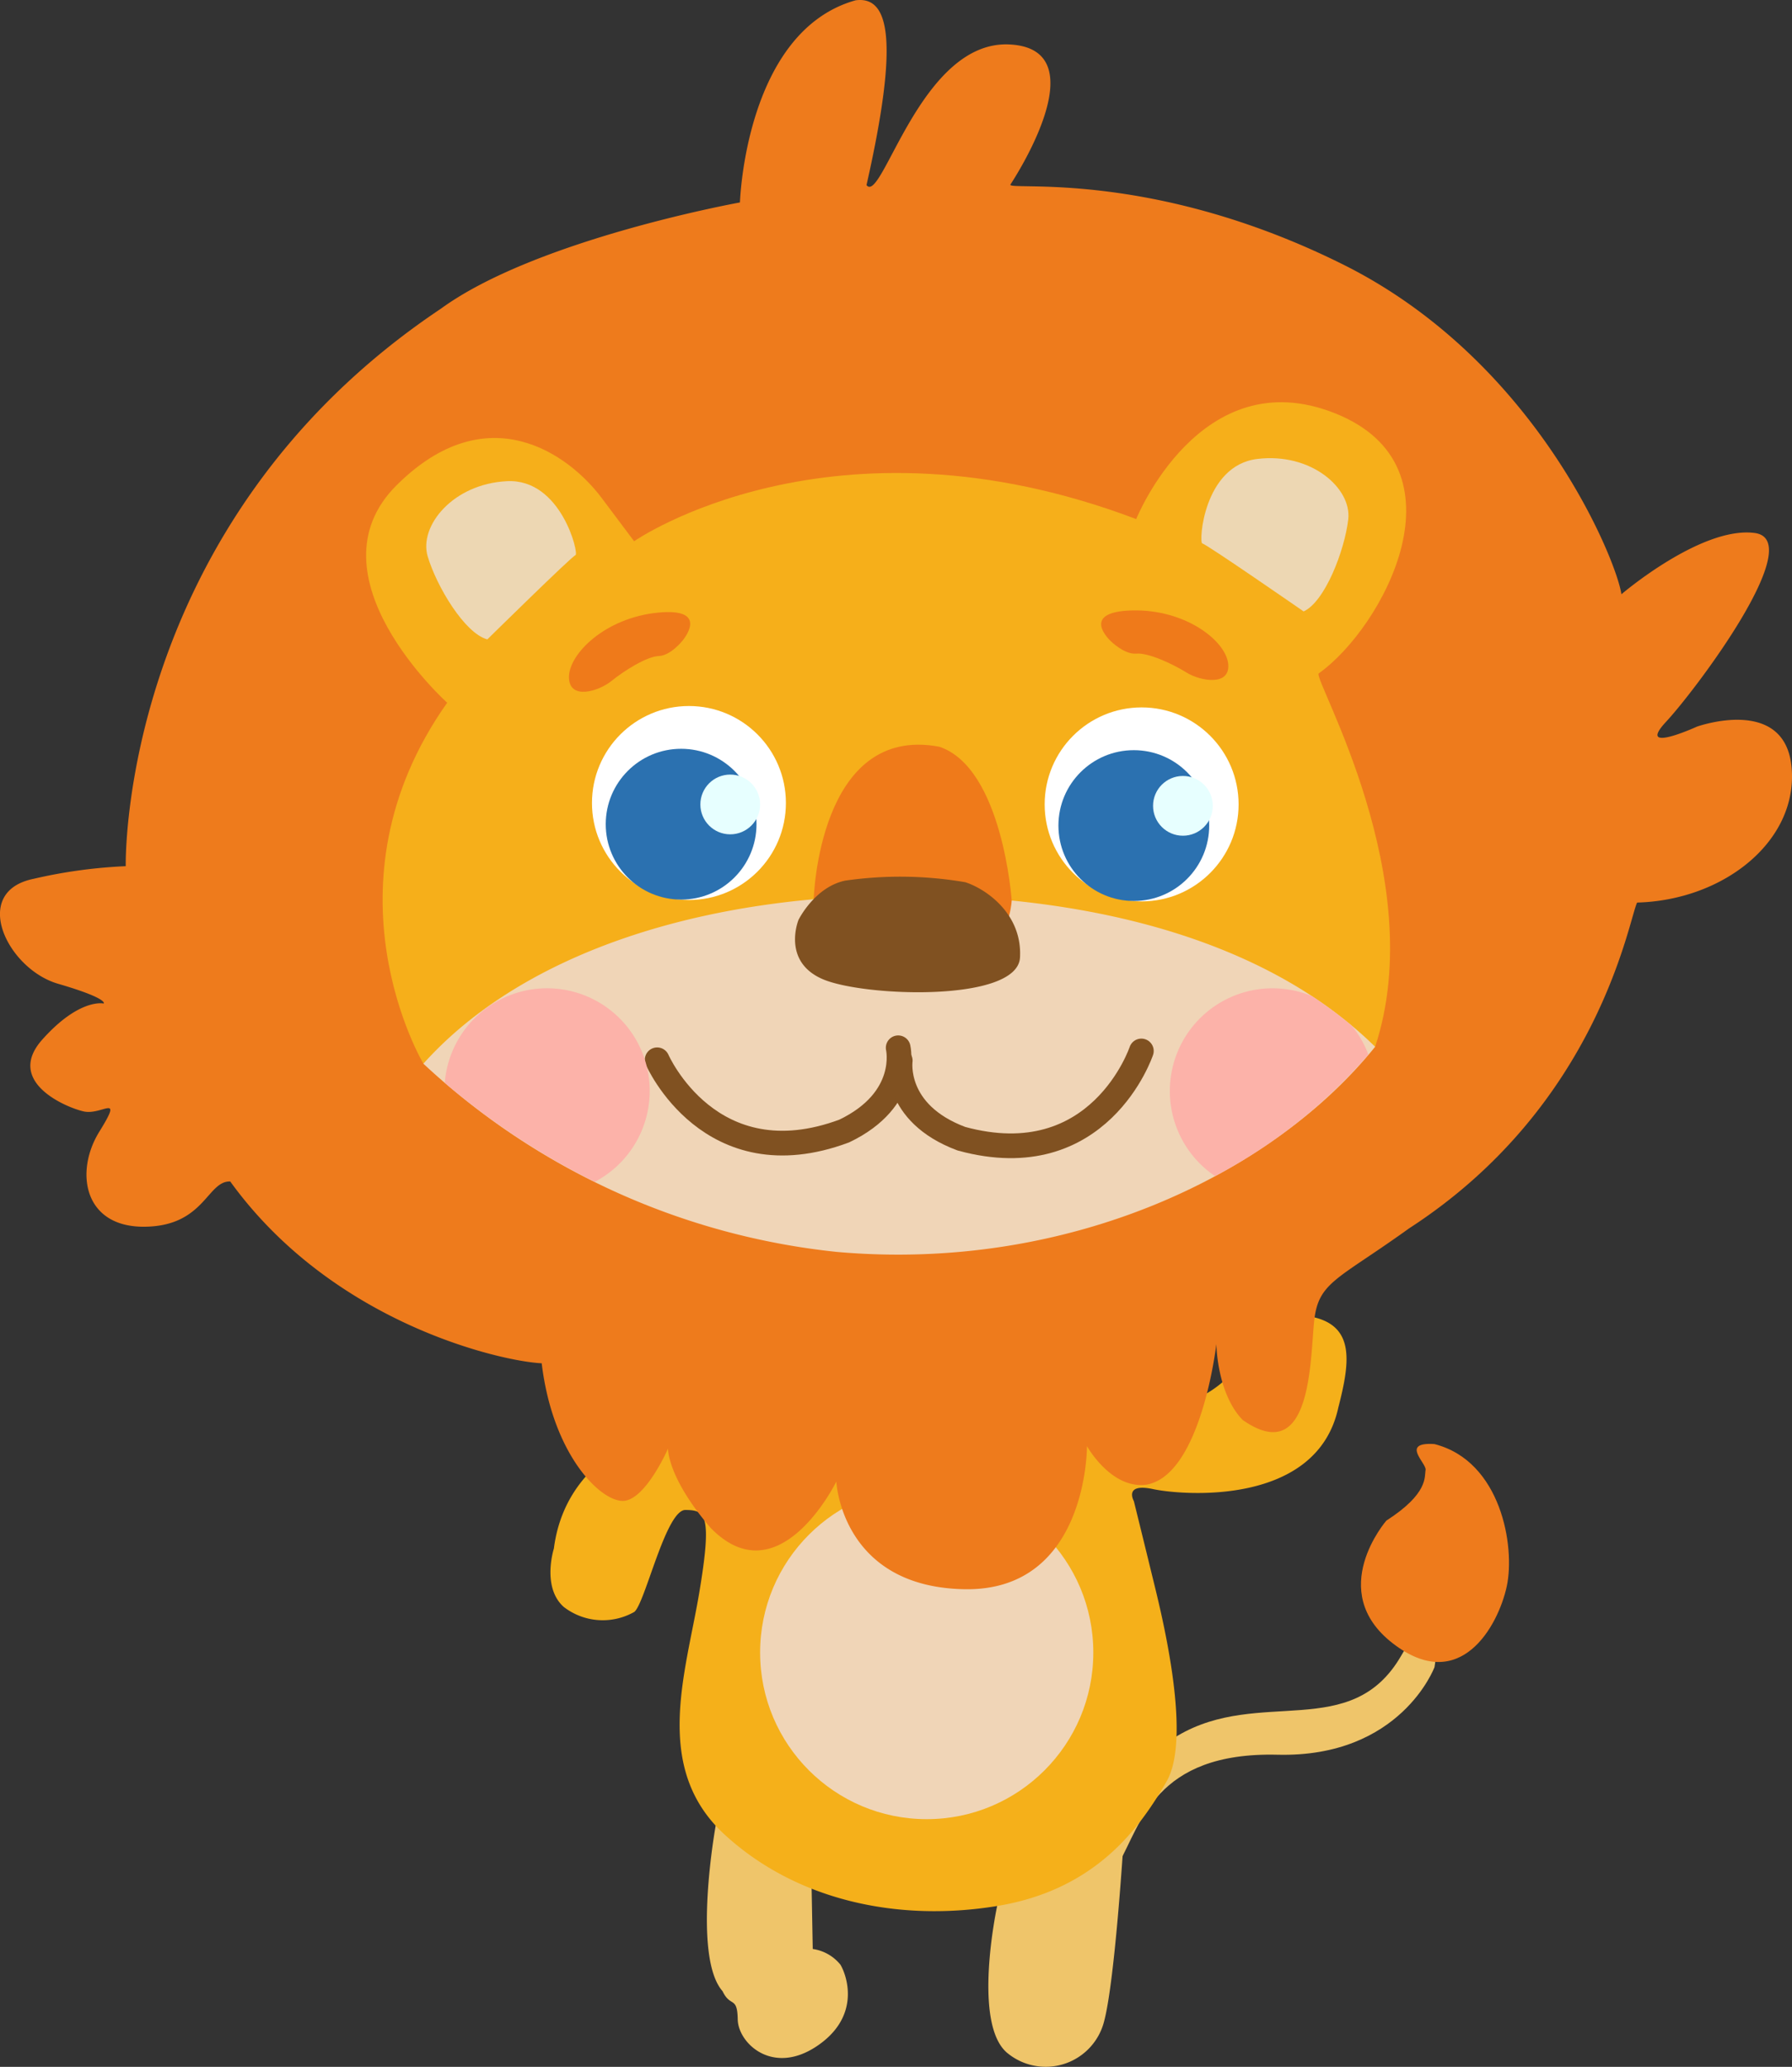 <svg xmlns="http://www.w3.org/2000/svg" width="145.058" height="167.269" viewBox="0 0 145.058 167.269">
  <rect x="0" y="0" width="145.058" height="167.269" fill="#333333" stroke="none"/>
  <defs>
    <style>
      .cls-1 {
        fill: #efc56a;
      }

      .cls-2 {
        fill: #f5b01a;
      }

      .cls-3 {
        fill: #f0d5b7;
      }

      .cls-4 {
        fill: #ee7b1c;
      }

      .cls-5 {
        fill: #f6af1a;
      }

      .cls-6 {
        fill: #ef7a1a;
      }

      .cls-7 {
        fill: #805121;
      }

      .cls-8 {
        fill: none;
        stroke: #805121;
        stroke-linecap: round;
        stroke-linejoin: round;
        stroke-width: 2px;
      }

      .cls-9 {
        fill: #fff;
      }

      .cls-10 {
        fill: #2b71b0;
      }

      .cls-11 {
        fill: #e7ffff;
      }

      .cls-12 {
        fill: #edd7b3;
      }

      .cls-13 {
        fill: #fcb2a9;
      }
    </style>
  </defs>
  <g id="组_3725" data-name="组 3725" transform="translate(-226.951 -280.066)">
    <path id="路径_9693" data-name="路径 9693" class="cls-1" d="M312.525,432.963s3.121-8.516,9.759-12.431,14.043.523,18.085-6.462,2.7.919,2.7.919-2.726,7.329-12.7,7.086-11.064,5.691-12.851,8.755-4.255,6.468-5.787,5.532S312.525,432.963,312.525,432.963Z"/>
    <path id="路径_9694" data-name="路径 9694" class="cls-1" d="M284.886,427.8s-1.928,10.59.555,13.412c.639,1.345,1.193.362,1.227,2.281s2.794,4.547,6.354,2.2,2.557-5.591,1.966-6.618a3.52,3.52,0,0,0-2.247-1.279l-.09-4.89.1-3.75S288.089,424.294,284.886,427.8Z"/>
    <path id="路径_9695" data-name="路径 9695" class="cls-1" d="M307.667,434.322s-2.1,9.717.923,11.97a4.877,4.877,0,0,0,7.751-2.7c.868-3.327,1.562-14.536,1.562-14.536l-.139-3.352-10.752,2.366Z"/>
    <path id="路径_9696" data-name="路径 9696" class="cls-2" d="M282.155,395.271s-9.265,1.481-10.37,10.122c0,0-1,3.119.8,4.721a5.169,5.169,0,0,0,5.716.4c.884-.738,2.553-8.274,4.139-8.248s2.2.268,1.1,6.778-3.774,14.118,2.057,19.484,14.069,7.1,22.061,5.791,11.563-6.331,13.724-10.078-.593-14.3-1.181-16.716-1.466-5.971-1.466-5.971-.854-1.488,1.544-.978,13.255,1.409,15-6.573c.964-3.765,1.494-6.987-2.8-7.472a7.624,7.624,0,0,0-4.49,3.058c-1.783,2.573-4.669,5.009-8.857,3.964s-14.188-6.27-14.188-6.27l-18.589-.692Z"/>
    <circle id="椭圆_1549" data-name="椭圆 1549" class="cls-3" cx="13.486" cy="13.486" r="13.486" transform="translate(288.48 400.318)"/>
    <path id="路径_9697" data-name="路径 9697" class="cls-4" d="M286.848,296.45s.421-13.845,9.354-16.358c2.752-.378,3.538,3.251.891,14.953,1.254,1.632,4.381-11.746,11.582-11.381s.445,10.763.072,11.33,11.264-1.33,26.939,6.486S357.835,325.5,358.2,328.159c0,0,6.459-5.525,10.788-4.959s-4.711,12.63-7.181,15.288,2.5.387,2.5.387,7.164-2.571,7.672,3.329-5.446,10.712-12.507,10.906c-.675,1.339-3.077,16.4-18.461,26.369-5.825,4.192-7.355,4.316-7.686,7.54s-.223,11.842-5.78,7.965c-2.1-2.16-2.132-6.15-2.132-6.15s-1.209,10.6-5.655,11.384c-2.866.393-4.819-3.119-4.819-3.119s.077,11.758-9.912,11.581-10.376-8.714-10.376-8.714-4.622,9.439-10.169,3.757c-3.525-4.091-3.457-6.42-3.457-6.42s-1.765,4.043-3.545,4.223-5.775-3.589-6.68-11.132c-3.177-.144-16.863-3.164-25.211-14.712-1.877-.065-2.078,3.635-6.971,3.662s-5.635-4.446-3.631-7.685.23-1.3-1.278-1.65-6.348-2.437-3.332-5.814,4.97-2.915,4.97-2.915.417-.4-3.7-1.6-7.12-7.443-1.981-8.491a40.6,40.6,0,0,1,7.463-1.023s-.62-27.648,25.512-45.118C270.375,299.417,286.848,296.45,286.848,296.45Z"/>
    <path id="路径_9698" data-name="路径 9698" class="cls-5" d="M263.149,336.938s-11.46-10.284-4.089-17.608,13.964-2.473,16.592,1.032l2.628,3.506s16-11.128,40.644-1.793c0,0,5.188-12.909,16.092-8.563s3.922,17.33-1.322,21.056c-.448.491,9.065,16.625,4.571,30.212-2.161,1.155-77.038,1.37-77.038,1.37S252.642,351.779,263.149,336.938Z"/>
    <path id="路径_9699" data-name="路径 9699" class="cls-3" d="M338.265,364.78c-8.263-8.111-21.461-12-36.7-12.25-16.836-.272-32,4.315-40.343,13.62a57.822,57.822,0,0,0,33.482,15.234C313.267,383.024,329.828,375.238,338.265,364.78Z"/>
    <path id="路径_9700" data-name="路径 9700" class="cls-6" d="M292.82,352.842s.373-14.182,10.16-12.345c5.13,1.7,5.866,12.448,5.866,12.448s-.1,2.052-1.186,2.888S291.811,358.573,292.82,352.842Z"/>
    <path id="路径_9701" data-name="路径 9701" class="cls-7" d="M291.587,354.514s-1.378,3.368,1.972,4.8,15.759,1.877,15.958-1.758-2.906-5.615-4.432-6.093a31.178,31.178,0,0,0-9.725-.127C292.888,351.857,291.587,354.514,291.587,354.514Z"/>
    <path id="路径_9702" data-name="路径 9702" class="cls-8" d="M280.147,365.834s4.28,9.818,15.147,5.763c5.347-2.565,4.363-6.735,4.363-6.735"/>
    <path id="路径_9703" data-name="路径 9703" class="cls-8" d="M319.341,365.12s-3.384,10.161-14.57,7.1c-5.555-2.076-4.948-6.318-4.948-6.318"/>
    <circle id="椭圆_1550" data-name="椭圆 1550" class="cls-9" cx="7.849" cy="7.849" r="7.849" transform="translate(311.514 337.316)"/>
    <circle id="椭圆_1551" data-name="椭圆 1551" class="cls-10" cx="6.102" cy="6.102" r="6.102" transform="translate(312.628 340.777)"/>
    <circle id="椭圆_1552" data-name="椭圆 1552" class="cls-11" cx="2.418" cy="2.418" r="2.418" transform="translate(320.288 342.864)"/>
    <circle id="椭圆_1553" data-name="椭圆 1553" class="cls-9" cx="7.849" cy="7.849" r="7.849" transform="translate(274.87 337.204)"/>
    <circle id="椭圆_1554" data-name="椭圆 1554" class="cls-10" cx="6.102" cy="6.102" r="6.102" transform="translate(275.984 340.665)"/>
    <circle id="椭圆_1555" data-name="椭圆 1555" class="cls-11" cx="2.418" cy="2.418" r="2.418" transform="translate(283.644 342.752)"/>
    <path id="路径_9704" data-name="路径 9704" class="cls-6" d="M316.888,331.975s-2.647-2.386,1.675-2.506,7.593,2.438,7.805,4.3-2.253,1.426-3.38.721-3.1-1.615-4.054-1.527S316.888,331.975,316.888,331.975Z"/>
    <path id="路径_9705" data-name="路径 9705" class="cls-6" d="M282.19,331.924s2.329-2.7-1.974-2.279-7.231,3.363-7.21,5.236,2.412,1.134,3.443.295,2.875-1.988,3.833-2.019S282.19,331.924,282.19,331.924Z"/>
    <path id="路径_9706" data-name="路径 9706" class="cls-12" d="M266.4,331.811s6.85-6.738,7.139-6.821-1.15-6.2-5.545-5.983-7.145,3.643-6.425,6.078S264.571,331.331,266.4,331.811Z"/>
    <path id="路径_9707" data-name="路径 9707" class="cls-12" d="M332.477,329.549s-7.9-5.472-8.2-5.5.077-6.305,4.444-6.84,7.662,2.372,7.367,4.894S334.2,328.765,332.477,329.549Z"/>
    <path id="路径_9708" data-name="路径 9708" class="cls-4" d="M339.173,403.129s-4.946,5.688.507,9.922,8.544-1.392,9.239-4.6-.45-10.145-5.859-11.518c-2.8-.178-.606,1.567-.712,2.1S342.613,400.917,339.173,403.129Z"/>
    <path id="路径_9709" data-name="路径 9709" class="cls-13" d="M337.717,365.41a8.29,8.29,0,0,0-1.341-2.328,34.585,34.585,0,0,0-3.217-2.393,8.312,8.312,0,0,0-7.853,14.559A42.9,42.9,0,0,0,337.717,365.41Z"/>
    <path id="路径_9710" data-name="路径 9710" class="cls-13" d="M271.231,360.047a8.307,8.307,0,0,0-8.278,7.65,59.122,59.122,0,0,0,12.14,8.016,8.308,8.308,0,0,0-3.862-15.666Z"/>
  </g>
</svg>
